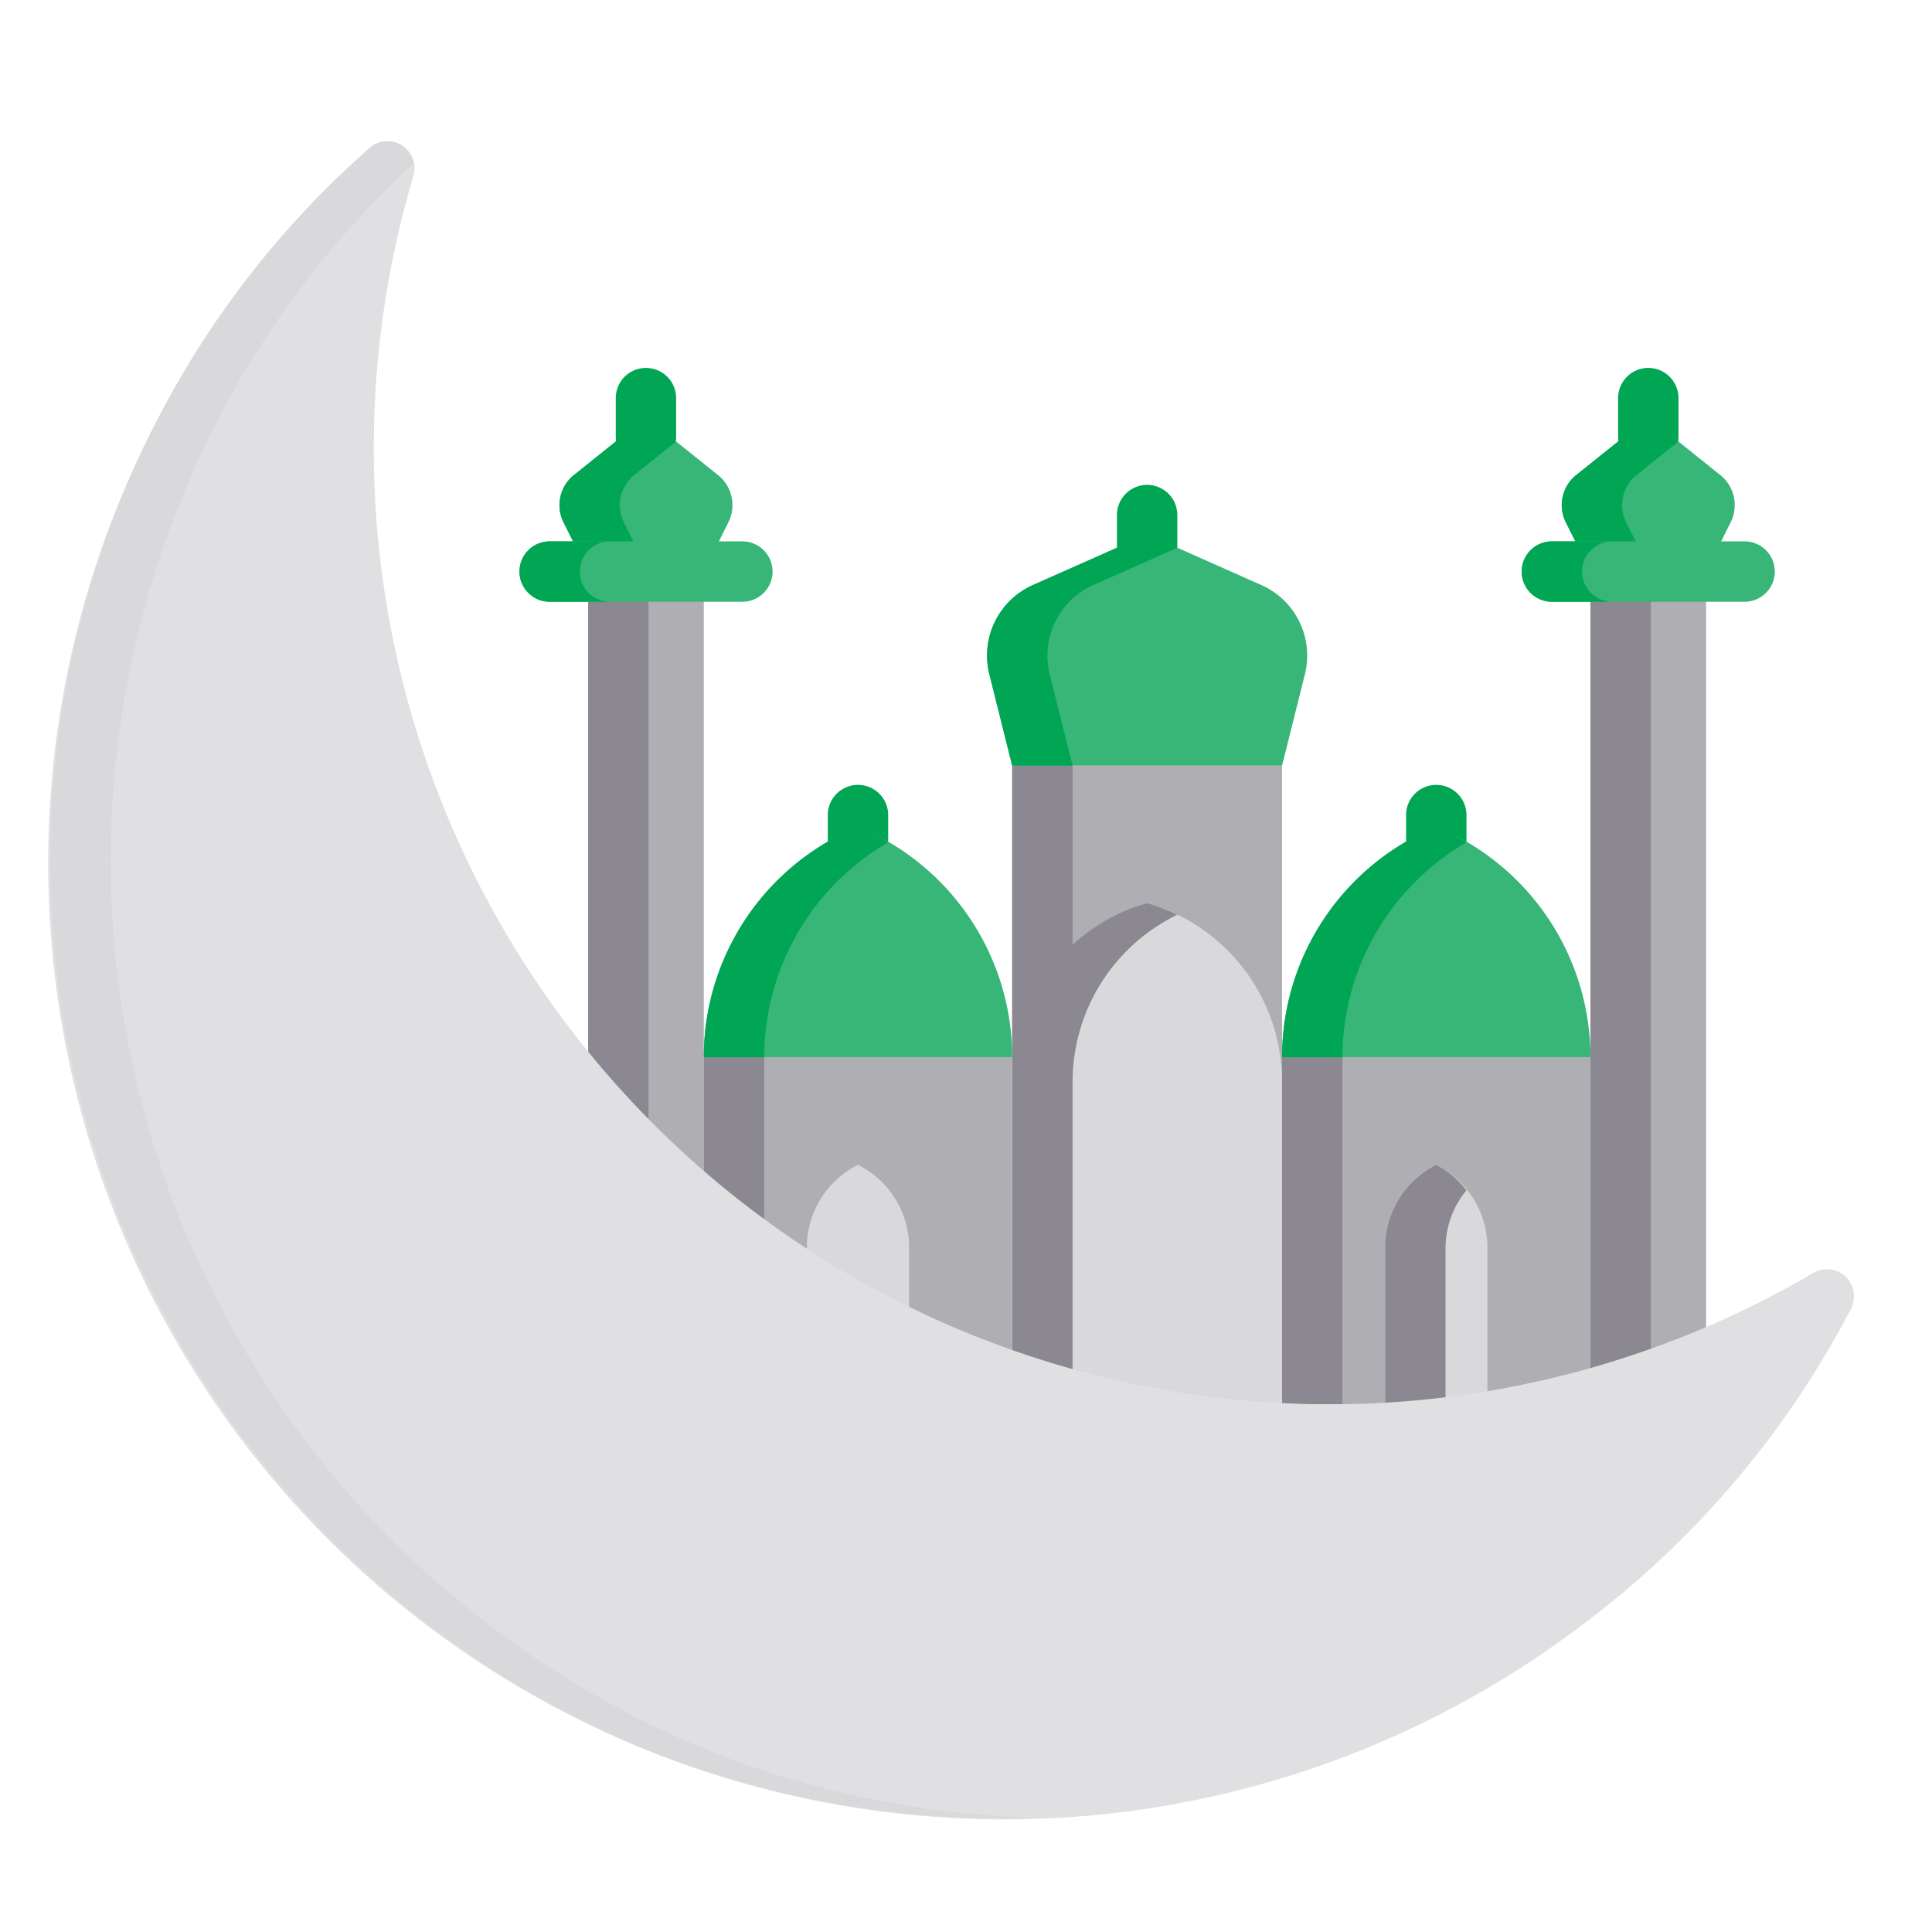 <svg xmlns="http://www.w3.org/2000/svg" data-name="Layer 1" viewBox="0 0 32 32"><rect width="4.47" height="10.577" x="16.765" y="12.681" fill="#afaeb3"/><rect width="1" height="10.578" x="16.765" y="12.681" fill="#8b8891"/><path fill="#00a653" d="M19 9.669a.5.5 0 0 1-.5-.5V8.531a.5.5 0 1 1 1 0v.638A.5.5 0 0 1 19 9.669zM23.789 14.638a.5.5 0 0 1-.5-.5v-.638a.5.5 0 0 1 1 0v.638A.5.5 0 0 1 23.789 14.638zM14.211 14.638a.5.5 0 0 1-.5-.5v-.638a.5.5 0 0 1 1 0v.638A.5.5 0 0 1 14.211 14.638z"/><rect width="1.915" height="13.77" x="26.343" y="9.488" fill="#afaeb3"/><rect width="1" height="13.77" x="26.343" y="9.488" fill="#8b8891"/><rect width="1.915" height="13.77" x="9.742" y="9.488" fill="#afaeb3"/><rect width="1" height="13.77" x="9.742" y="9.488" fill="#8b8891"/><path fill="#d9d8da" d="M21.235,23.258h-4.47V17.92c.352-1.024.912-2.585,2.235-2.963h0a3.081,3.081,0,0,1,2.235,2.963Z"/><path fill="#8b8891" d="M19.5,15.151a3.078,3.078,0,0,0-.5-.193,3.081,3.081,0,0,0-2.235,2.963v5.338h1V17.92A3.08,3.08,0,0,1,19.5,15.151Z"/><rect width="5.108" height="5.746" x="21.235" y="17.512" fill="#afaeb3"/><rect width="1" height="5.747" x="21.235" y="17.512" fill="#8b8891"/><rect width="5.108" height="5.746" x="11.657" y="17.512" fill="#afaeb3"/><rect width="1" height="5.747" x="11.657" y="17.512" fill="#8b8891"/><path fill="#37b678" d="M21.235,12.681h-4.47l-.378-1.513A1.277,1.277,0,0,1,17.107,9.691L19,8.85l1.893.841a1.277,1.277,0,0,1,.72,1.477Z"/><path fill="#00a653" d="M18.107,9.691,19.5,9.072,19,8.85,17.107,9.691a1.277,1.277,0,0,0-.72,1.477l.378,1.513h1l-.378-1.513A1.277,1.277,0,0,1,18.107,9.691Z"/><path fill="#37b678" d="M26.343,17.512h-5.108a4.132,4.132,0,0,1,2.284-3.696l.27-.135.27.135a4.132,4.132,0,0,1,2.284,3.696Z"/><path fill="#00a653" d="M24.289,13.952c-.077-.045-.15-.096-.23-.136l-.27-.135-.27.135a4.132,4.132,0,0,0-2.284,3.696h1A4.125,4.125,0,0,1,24.289,13.952Z"/><path fill="#37b678" d="M16.765,17.512h-5.108a4.132,4.132,0,0,1,2.284-3.696l.27-.135.27.135a4.132,4.132,0,0,1,2.284,3.696Z"/><path fill="#00a653" d="M14.711,13.952c-.077-.045-.15-.096-.23-.136l-.27-.135-.27.135a4.132,4.132,0,0,0-2.284,3.696h1A4.125,4.125,0,0,1,14.711,13.952Z"/><path fill="#d9d8da" d="M24.636,23.258H22.942V20.664a1.532,1.532,0,0,1,.847-1.371h0a1.532,1.532,0,0,1,.847,1.371Z"/><path fill="#8b8891" d="M24.289,19.715a1.513,1.513,0,0,0-.5-.422,1.532,1.532,0,0,0-.847,1.371v2.594h1v-2.594A1.519,1.519,0,0,1,24.289,19.715Z"/><path fill="#d9d8da" d="M15.058,23.258H13.364V20.664a1.532,1.532,0,0,1,.847-1.371h0a1.532,1.532,0,0,1,.847,1.371Z"/><path fill="#e0e0e2" d="M2.696,6.783A15.386,15.386,0,0,1,6.125,2.449a.448.448,0,0,1,.721.471,15.833,15.833,0,0,0,23.185,18.166.448.448,0,0,1,.63.585,15.421,15.421,0,0,1-4.466,5.251A15.835,15.835,0,0,1,2.696,6.783Z"/><path fill="#d9d8da" d="M11.885,29.053A15.919,15.919,0,0,1,3.696,6.783,15.335,15.335,0,0,1,6.854,2.709.444.444,0,0,0,6.125,2.449,15.388,15.388,0,0,0,2.696,6.783a15.919,15.919,0,0,0,8.188,22.27,15.676,15.676,0,0,0,6.194,1.05A15.622,15.622,0,0,1,11.885,29.053Z"/><path fill="#00a653" d="M10.699,7.733a.5.5,0,0,1-.5-.5V6.594a.5.5,0,0,1,1,0v.639A.5.5,0,0,1,10.699,7.733Z"/><path fill="#37b678" d="M11.657,9.467H9.742L9.334,8.652A.638.638,0,0,1,9.506,7.868l1.193-.955,1.193.955a.638.638,0,0,1,.172.784Z"/><path fill="#00a653" d="M10.506,7.868l.693-.555-.5-.4-1.193.955a.638.638,0,0,0-.172.784l.408.815h1l-.408-.815A.638.638,0,0,1,10.506,7.868Z"/><path fill="#37b678" d="M12.296,9.967H9.104a.5.5,0,0,1,0-1H12.296a.5.5,0,0,1,0,1Z"/><path fill="#00a653" d="M9.604 9.467a.5.5 0 0 1 .5-.5h-1a.5.5 0 0 0 0 1h1A.5.5 0 0 1 9.604 9.467zM27.301 7.733a.5.5 0 0 1-.5-.5V6.594a.5.5 0 0 1 1 0v.639A.5.5 0 0 1 27.301 7.733z"/><path fill="#37b678" d="M28.258,9.467h-1.915l-.408-.815a.638.638,0,0,1,.172-.784l1.193-.955,1.193.955a.638.638,0,0,1,.172.784Z"/><path fill="#00a653" d="M27.107,7.868l.693-.555-.5-.4L26.107,7.868a.638.638,0,0,0-.172.784l.408.815h1l-.408-.815A.638.638,0,0,1,27.107,7.868Z"/><path fill="#37b678" d="M28.896,9.967H25.704a.5.5,0,0,1,0-1h3.192a.5.5,0,0,1,0,1Z"/><path fill="#00a653" d="M26.204,9.467a.5.5,0,0,1,.5-.5h-1a.5.5,0,0,0,0,1h1A.5.5,0,0,1,26.204,9.467Z"/></svg>